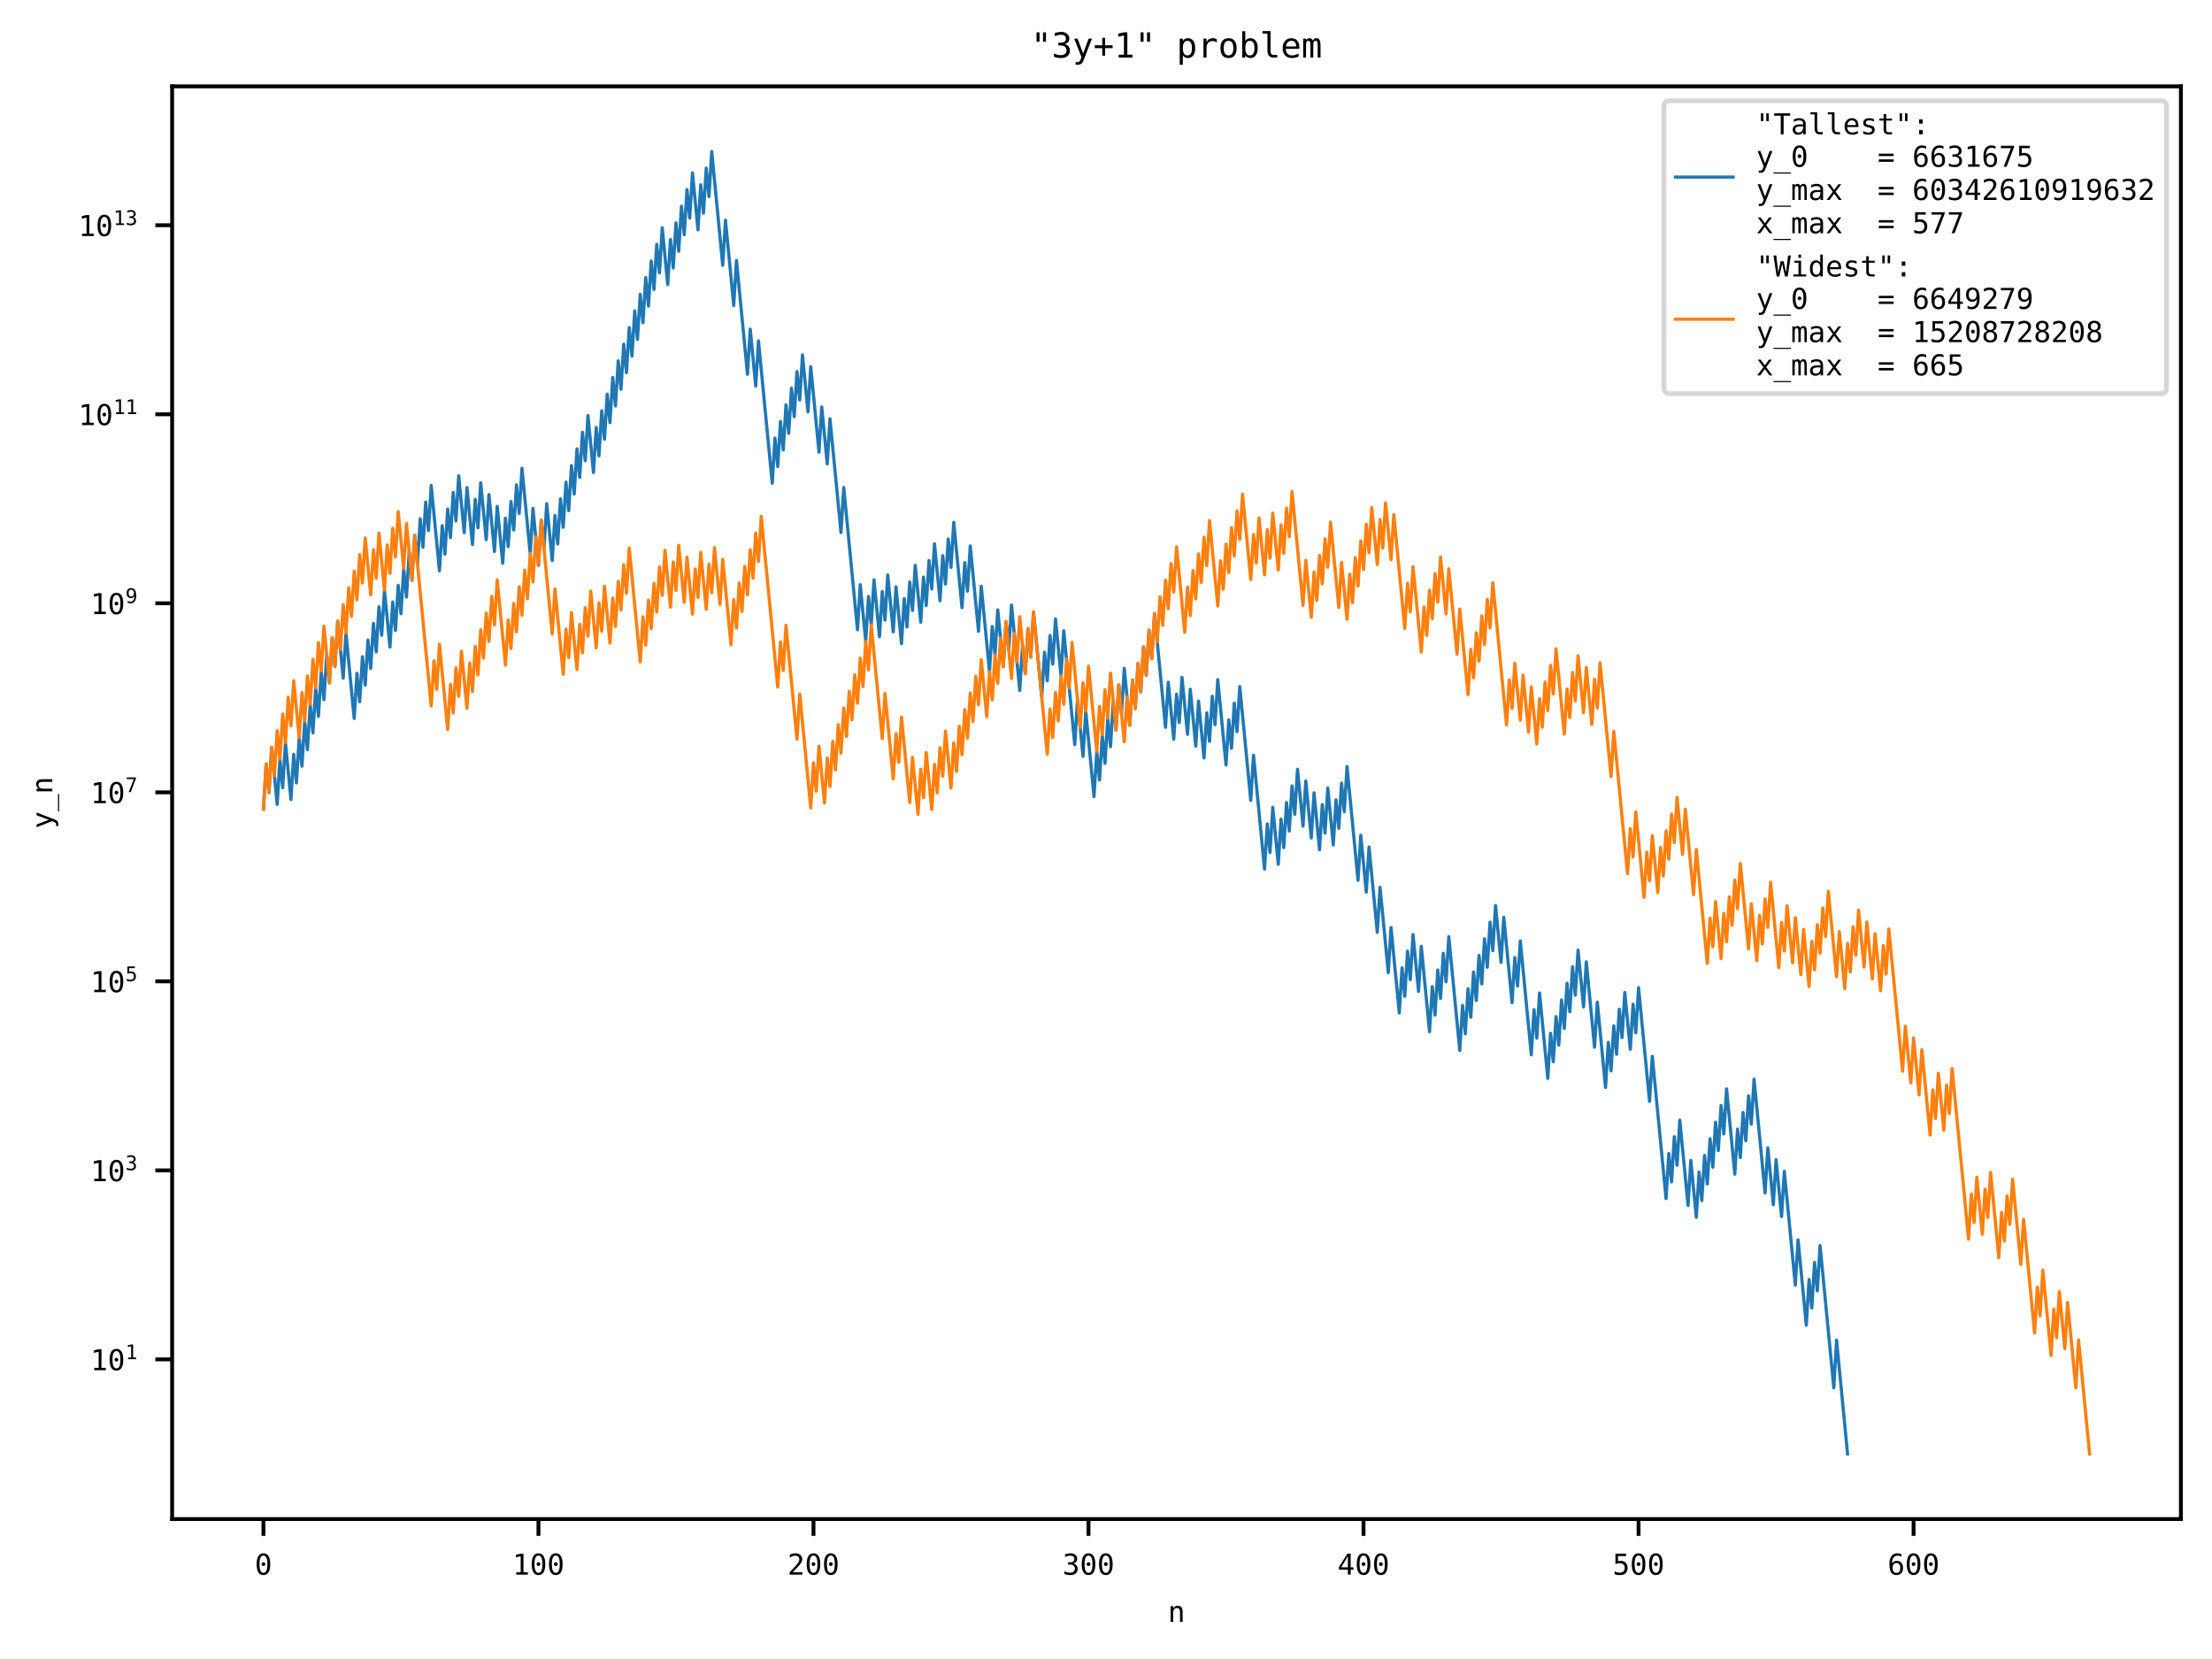 <?xml version="1.0" encoding="utf-8" standalone="no"?>
<!DOCTYPE svg PUBLIC "-//W3C//DTD SVG 1.1//EN"
  "http://www.w3.org/Graphics/SVG/1.1/DTD/svg11.dtd">
<!-- Created with matplotlib (https://matplotlib.org/) -->
<svg height="345.6pt" version="1.1" viewBox="0 0 460.8 345.6" width="460.8pt" xmlns="http://www.w3.org/2000/svg" xmlns:xlink="http://www.w3.org/1999/xlink">
 <defs>
  <style type="text/css">*{stroke-linecap:butt;stroke-linejoin:round;}</style>
 </defs>
 <g id="figure_1">
  <g id="patch_1">
   <path d="M 0 345.6 
L 460.8 345.6 
L 460.8 0 
L 0 0 
z
" style="fill:#ffffff;"/>
  </g>
  <g id="axes_1">
   <g id="patch_2">
    <path d="M 35.859 316.442 
L 454.32 316.442 
L 454.32 17.989 
L 35.859 17.989 
z
" style="fill:#ffffff;"/>
   </g>
   <g id="matplotlib.axis_1">
    <g id="xtick_1">
     <g id="line2d_1">
      <defs>
       <path d="M 0 0 
L 0 3.5 
" id="m1d42f8a00b" style="stroke:#000000;stroke-width:0.8;"/>
      </defs>
      <g>
       <use style="stroke:#000000;stroke-width:0.8;" x="54.88" xlink:href="#m1d42f8a00b" y="316.442"/>
      </g>
     </g>
     <g id="text_1">
      <!-- 0 -->
      <g transform="translate(53.074 328.033)scale(0.06 -0.06)">
       <defs>
        <path d="M 23.578 36.625 
Q 23.578 39.312 25.453 41.266 
Q 27.344 43.219 29.984 43.219 
Q 32.719 43.219 34.672 41.266 
Q 36.625 39.312 36.625 36.625 
Q 36.625 33.891 34.688 31.984 
Q 32.766 30.078 29.984 30.078 
Q 27.25 30.078 25.406 31.938 
Q 23.578 33.797 23.578 36.625 
z
M 30.078 66.406 
Q 23.188 66.406 19.797 58.984 
Q 16.406 51.562 16.406 36.375 
Q 16.406 21.234 19.797 13.812 
Q 23.188 6.391 30.078 6.391 
Q 37.016 6.391 40.406 13.812 
Q 43.797 21.234 43.797 36.375 
Q 43.797 51.562 40.406 58.984 
Q 37.016 66.406 30.078 66.406 
z
M 30.078 74.219 
Q 41.75 74.219 47.734 64.641 
Q 53.719 55.078 53.719 36.375 
Q 53.719 17.719 47.734 8.141 
Q 41.75 -1.422 30.078 -1.422 
Q 18.406 -1.422 12.453 8.141 
Q 6.5 17.719 6.5 36.375 
Q 6.5 55.078 12.453 64.641 
Q 18.406 74.219 30.078 74.219 
z
" id="DejaVuSansMono-48"/>
       </defs>
       <use xlink:href="#DejaVuSansMono-48"/>
      </g>
     </g>
    </g>
    <g id="xtick_2">
     <g id="line2d_2">
      <g>
       <use style="stroke:#000000;stroke-width:0.8;" x="112.172" xlink:href="#m1d42f8a00b" y="316.442"/>
      </g>
     </g>
     <g id="text_2">
      <!-- 100 -->
      <g transform="translate(106.754 328.033)scale(0.06 -0.06)">
       <defs>
        <path d="M 13.188 8.297 
L 28.516 8.297 
L 28.516 64.016 
L 12.016 60.297 
L 12.016 69.281 
L 28.422 72.906 
L 38.281 72.906 
L 38.281 8.297 
L 53.422 8.297 
L 53.422 0 
L 13.188 0 
z
" id="DejaVuSansMono-49"/>
       </defs>
       <use xlink:href="#DejaVuSansMono-49"/>
       <use x="60.205" xlink:href="#DejaVuSansMono-48"/>
       <use x="120.41" xlink:href="#DejaVuSansMono-48"/>
      </g>
     </g>
    </g>
    <g id="xtick_3">
     <g id="line2d_3">
      <g>
       <use style="stroke:#000000;stroke-width:0.8;" x="169.464" xlink:href="#m1d42f8a00b" y="316.442"/>
      </g>
     </g>
     <g id="text_3">
      <!-- 200 -->
      <g transform="translate(164.046 328.033)scale(0.06 -0.06)">
       <defs>
        <path d="M 18.219 8.297 
L 51.703 8.297 
L 51.703 0 
L 7.422 0 
L 7.422 8.297 
Q 16.547 17.922 23.375 25.297 
Q 30.219 32.672 32.812 35.688 
Q 37.703 41.656 39.406 45.344 
Q 41.109 49.031 41.109 52.875 
Q 41.109 58.984 37.516 62.453 
Q 33.938 65.922 27.688 65.922 
Q 23.25 65.922 18.359 64.312 
Q 13.484 62.703 8.016 59.422 
L 8.016 69.391 
Q 13.031 71.781 17.891 73 
Q 22.75 74.219 27.484 74.219 
Q 38.188 74.219 44.703 68.531 
Q 51.219 62.844 51.219 53.609 
Q 51.219 48.922 49.047 44.234 
Q 46.875 39.547 42 33.891 
Q 39.266 30.719 34.062 25.094 
Q 28.859 19.484 18.219 8.297 
z
" id="DejaVuSansMono-50"/>
       </defs>
       <use xlink:href="#DejaVuSansMono-50"/>
       <use x="60.205" xlink:href="#DejaVuSansMono-48"/>
       <use x="120.41" xlink:href="#DejaVuSansMono-48"/>
      </g>
     </g>
    </g>
    <g id="xtick_4">
     <g id="line2d_4">
      <g>
       <use style="stroke:#000000;stroke-width:0.8;" x="226.756" xlink:href="#m1d42f8a00b" y="316.442"/>
      </g>
     </g>
     <g id="text_4">
      <!-- 300 -->
      <g transform="translate(221.338 328.033)scale(0.06 -0.06)">
       <defs>
        <path d="M 37.891 39.016 
Q 45.062 37.109 48.875 32.25 
Q 52.688 27.391 52.688 20.125 
Q 52.688 10.062 45.922 4.312 
Q 39.156 -1.422 27.203 -1.422 
Q 22.172 -1.422 16.938 -0.484 
Q 11.719 0.438 6.688 2.203 
L 6.688 12.016 
Q 11.672 9.422 16.5 8.156 
Q 21.344 6.891 26.125 6.891 
Q 34.234 6.891 38.578 10.547 
Q 42.922 14.203 42.922 21.094 
Q 42.922 27.438 38.578 31.172 
Q 34.234 34.906 26.812 34.906 
L 19.281 34.906 
L 19.281 43.016 
L 26.812 43.016 
Q 33.594 43.016 37.406 45.984 
Q 41.219 48.969 41.219 54.297 
Q 41.219 59.906 37.672 62.906 
Q 34.125 65.922 27.594 65.922 
Q 23.25 65.922 18.609 64.938 
Q 13.969 63.969 8.891 62.016 
L 8.891 71.094 
Q 14.797 72.656 19.406 73.438 
Q 24.031 74.219 27.594 74.219 
Q 38.234 74.219 44.609 68.875 
Q 50.984 63.531 50.984 54.688 
Q 50.984 48.688 47.625 44.672 
Q 44.281 40.672 37.891 39.016 
z
" id="DejaVuSansMono-51"/>
       </defs>
       <use xlink:href="#DejaVuSansMono-51"/>
       <use x="60.205" xlink:href="#DejaVuSansMono-48"/>
       <use x="120.41" xlink:href="#DejaVuSansMono-48"/>
      </g>
     </g>
    </g>
    <g id="xtick_5">
     <g id="line2d_5">
      <g>
       <use style="stroke:#000000;stroke-width:0.8;" x="284.048" xlink:href="#m1d42f8a00b" y="316.442"/>
      </g>
     </g>
     <g id="text_5">
      <!-- 400 -->
      <g transform="translate(278.63 328.033)scale(0.06 -0.06)">
       <defs>
        <path d="M 35.891 63.922 
L 12.891 25.391 
L 35.891 25.391 
z
M 34.281 72.906 
L 45.703 72.906 
L 45.703 25.391 
L 55.422 25.391 
L 55.422 17.391 
L 45.703 17.391 
L 45.703 0 
L 35.891 0 
L 35.891 17.391 
L 4.984 17.391 
L 4.984 26.703 
z
" id="DejaVuSansMono-52"/>
       </defs>
       <use xlink:href="#DejaVuSansMono-52"/>
       <use x="60.205" xlink:href="#DejaVuSansMono-48"/>
       <use x="120.41" xlink:href="#DejaVuSansMono-48"/>
      </g>
     </g>
    </g>
    <g id="xtick_6">
     <g id="line2d_6">
      <g>
       <use style="stroke:#000000;stroke-width:0.8;" x="341.34" xlink:href="#m1d42f8a00b" y="316.442"/>
      </g>
     </g>
     <g id="text_6">
      <!-- 500 -->
      <g transform="translate(335.922 328.033)scale(0.06 -0.06)">
       <defs>
        <path d="M 10.109 72.906 
L 47.016 72.906 
L 47.016 64.594 
L 19.094 64.594 
L 19.094 46.688 
Q 21.188 47.469 23.312 47.828 
Q 25.438 48.188 27.594 48.188 
Q 38.922 48.188 45.562 41.5 
Q 52.203 34.812 52.203 23.391 
Q 52.203 11.859 45.234 5.219 
Q 38.281 -1.422 26.219 -1.422 
Q 20.406 -1.422 15.594 -0.641 
Q 10.797 0.141 6.984 1.703 
L 6.984 11.719 
Q 11.469 9.281 16.016 8.078 
Q 20.562 6.891 25.297 6.891 
Q 33.453 6.891 37.859 11.188 
Q 42.281 15.484 42.281 23.391 
Q 42.281 31.203 37.719 35.547 
Q 33.156 39.891 25 39.891 
Q 21.047 39.891 17.281 38.984 
Q 13.531 38.094 10.109 36.281 
z
" id="DejaVuSansMono-53"/>
       </defs>
       <use xlink:href="#DejaVuSansMono-53"/>
       <use x="60.205" xlink:href="#DejaVuSansMono-48"/>
       <use x="120.41" xlink:href="#DejaVuSansMono-48"/>
      </g>
     </g>
    </g>
    <g id="xtick_7">
     <g id="line2d_7">
      <g>
       <use style="stroke:#000000;stroke-width:0.8;" x="398.632" xlink:href="#m1d42f8a00b" y="316.442"/>
      </g>
     </g>
     <g id="text_7">
      <!-- 600 -->
      <g transform="translate(393.214 328.033)scale(0.06 -0.06)">
       <defs>
        <path d="M 48.391 71.297 
L 48.391 62.203 
Q 45.312 64.016 41.844 64.969 
Q 38.375 65.922 34.625 65.922 
Q 25.25 65.922 20.406 58.859 
Q 15.578 51.812 15.578 38.094 
Q 17.922 42.969 22.062 45.578 
Q 26.219 48.188 31.594 48.188 
Q 42.141 48.188 47.922 41.719 
Q 53.719 35.25 53.719 23.391 
Q 53.719 11.578 47.75 5.078 
Q 41.797 -1.422 31 -1.422 
Q 18.312 -1.422 12.406 7.688 
Q 6.5 16.797 6.5 36.375 
Q 6.5 54.828 13.594 64.516 
Q 20.703 74.219 34.188 74.219 
Q 37.797 74.219 41.406 73.453 
Q 45.016 72.703 48.391 71.297 
z
M 30.812 40.484 
Q 24.516 40.484 20.891 35.938 
Q 17.281 31.391 17.281 23.391 
Q 17.281 15.375 20.891 10.828 
Q 24.516 6.297 30.812 6.297 
Q 37.359 6.297 40.672 10.609 
Q 44 14.938 44 23.391 
Q 44 31.891 40.672 36.188 
Q 37.359 40.484 30.812 40.484 
z
" id="DejaVuSansMono-54"/>
       </defs>
       <use xlink:href="#DejaVuSansMono-54"/>
       <use x="60.205" xlink:href="#DejaVuSansMono-48"/>
       <use x="120.41" xlink:href="#DejaVuSansMono-48"/>
      </g>
     </g>
    </g>
    <g id="text_8">
     <!-- n -->
     <g transform="translate(243.283 337.872)scale(0.06 -0.06)">
      <defs>
       <path d="M 51.312 33.891 
L 51.312 0 
L 42.281 0 
L 42.281 33.891 
Q 42.281 41.266 39.688 44.719 
Q 37.109 48.188 31.594 48.188 
Q 25.297 48.188 21.891 43.719 
Q 18.5 39.266 18.5 30.906 
L 18.5 0 
L 9.516 0 
L 9.516 54.688 
L 18.5 54.688 
L 18.5 46.484 
Q 20.906 51.172 25 53.578 
Q 29.109 56 34.719 56 
Q 43.062 56 47.188 50.5 
Q 51.312 45.016 51.312 33.891 
z
" id="DejaVuSansMono-110"/>
      </defs>
      <use xlink:href="#DejaVuSansMono-110"/>
     </g>
    </g>
   </g>
   <g id="matplotlib.axis_2">
    <g id="ytick_1">
     <g id="line2d_8">
      <defs>
       <path d="M 0 0 
L -3.5 0 
" id="m407e1aea42" style="stroke:#000000;stroke-width:0.8;"/>
      </defs>
      <g>
       <use style="stroke:#000000;stroke-width:0.8;" x="35.859" xlink:href="#m407e1aea42" y="283.188"/>
      </g>
     </g>
     <g id="text_9">
      <!-- $\mathdefault{10^{1}}$ -->
      <g transform="translate(18.839 285.483)scale(0.06 -0.06)">
       <use transform="translate(0 0.684)" xlink:href="#DejaVuSansMono-49"/>
       <use transform="translate(60.205 0.684)" xlink:href="#DejaVuSansMono-48"/>
       <use transform="translate(121.367 38.966)scale(0.7)" xlink:href="#DejaVuSansMono-49"/>
      </g>
     </g>
    </g>
    <g id="ytick_2">
     <g id="line2d_9">
      <g>
       <use style="stroke:#000000;stroke-width:0.8;" x="35.859" xlink:href="#m407e1aea42" y="243.811"/>
      </g>
     </g>
     <g id="text_10">
      <!-- $\mathdefault{10^{3}}$ -->
      <g transform="translate(18.839 246.106)scale(0.06 -0.06)">
       <use transform="translate(0 0.766)" xlink:href="#DejaVuSansMono-49"/>
       <use transform="translate(60.205 0.766)" xlink:href="#DejaVuSansMono-48"/>
       <use transform="translate(121.367 39.047)scale(0.7)" xlink:href="#DejaVuSansMono-51"/>
      </g>
     </g>
    </g>
    <g id="ytick_3">
     <g id="line2d_10">
      <g>
       <use style="stroke:#000000;stroke-width:0.8;" x="35.859" xlink:href="#m407e1aea42" y="204.433"/>
      </g>
     </g>
     <g id="text_11">
      <!-- $\mathdefault{10^{5}}$ -->
      <g transform="translate(18.839 206.729)scale(0.06 -0.06)">
       <use transform="translate(0 0.684)" xlink:href="#DejaVuSansMono-49"/>
       <use transform="translate(60.205 0.684)" xlink:href="#DejaVuSansMono-48"/>
       <use transform="translate(121.367 38.966)scale(0.7)" xlink:href="#DejaVuSansMono-53"/>
      </g>
     </g>
    </g>
    <g id="ytick_4">
     <g id="line2d_11">
      <g>
       <use style="stroke:#000000;stroke-width:0.8;" x="35.859" xlink:href="#m407e1aea42" y="165.056"/>
      </g>
     </g>
     <g id="text_12">
      <!-- $\mathdefault{10^{7}}$ -->
      <g transform="translate(18.839 167.352)scale(0.06 -0.06)">
       <defs>
        <path d="M 6.781 72.906 
L 52.688 72.906 
L 52.688 68.703 
L 26.609 0 
L 16.312 0 
L 41.703 64.594 
L 6.781 64.594 
z
" id="DejaVuSansMono-55"/>
       </defs>
       <use transform="translate(0 0.684)" xlink:href="#DejaVuSansMono-49"/>
       <use transform="translate(60.205 0.684)" xlink:href="#DejaVuSansMono-48"/>
       <use transform="translate(121.367 38.966)scale(0.7)" xlink:href="#DejaVuSansMono-55"/>
      </g>
     </g>
    </g>
    <g id="ytick_5">
     <g id="line2d_12">
      <g>
       <use style="stroke:#000000;stroke-width:0.8;" x="35.859" xlink:href="#m407e1aea42" y="125.679"/>
      </g>
     </g>
     <g id="text_13">
      <!-- $\mathdefault{10^{9}}$ -->
      <g transform="translate(18.839 127.974)scale(0.06 -0.06)">
       <defs>
        <path d="M 29.109 32.328 
Q 35.406 32.328 38.984 36.859 
Q 42.578 41.406 42.578 49.422 
Q 42.578 57.422 38.984 61.953 
Q 35.406 66.5 29.109 66.5 
Q 22.562 66.5 19.234 62.172 
Q 15.922 57.859 15.922 49.422 
Q 15.922 40.922 19.219 36.625 
Q 22.516 32.328 29.109 32.328 
z
M 11.531 1.516 
L 11.531 10.594 
Q 14.594 8.797 18.062 7.844 
Q 21.531 6.891 25.297 6.891 
Q 34.672 6.891 39.469 13.938 
Q 44.281 21 44.281 34.719 
Q 42 29.828 37.844 27.219 
Q 33.688 24.609 28.328 24.609 
Q 17.781 24.609 11.984 31.094 
Q 6.203 37.594 6.203 49.516 
Q 6.203 61.281 12.125 67.75 
Q 18.062 74.219 28.906 74.219 
Q 41.609 74.219 47.516 65.078 
Q 53.422 55.953 53.422 36.375 
Q 53.422 17.969 46.312 8.266 
Q 39.203 -1.422 25.688 -1.422 
Q 22.125 -1.422 18.5 -0.656 
Q 14.891 0.094 11.531 1.516 
z
" id="DejaVuSansMono-57"/>
       </defs>
       <use transform="translate(0 0.766)" xlink:href="#DejaVuSansMono-49"/>
       <use transform="translate(60.205 0.766)" xlink:href="#DejaVuSansMono-48"/>
       <use transform="translate(121.367 39.047)scale(0.7)" xlink:href="#DejaVuSansMono-57"/>
      </g>
     </g>
    </g>
    <g id="ytick_6">
     <g id="line2d_13">
      <g>
       <use style="stroke:#000000;stroke-width:0.8;" x="35.859" xlink:href="#m407e1aea42" y="86.302"/>
      </g>
     </g>
     <g id="text_14">
      <!-- $\mathdefault{10^{11}}$ -->
      <g transform="translate(16.319 88.597)scale(0.06 -0.06)">
       <use transform="translate(0 0.684)" xlink:href="#DejaVuSansMono-49"/>
       <use transform="translate(60.205 0.684)" xlink:href="#DejaVuSansMono-48"/>
       <use transform="translate(121.367 38.966)scale(0.7)" xlink:href="#DejaVuSansMono-49"/>
       <use transform="translate(163.511 38.966)scale(0.7)" xlink:href="#DejaVuSansMono-49"/>
      </g>
     </g>
    </g>
    <g id="ytick_7">
     <g id="line2d_14">
      <g>
       <use style="stroke:#000000;stroke-width:0.8;" x="35.859" xlink:href="#m407e1aea42" y="46.925"/>
      </g>
     </g>
     <g id="text_15">
      <!-- $\mathdefault{10^{13}}$ -->
      <g transform="translate(16.319 49.22)scale(0.06 -0.06)">
       <use transform="translate(0 0.766)" xlink:href="#DejaVuSansMono-49"/>
       <use transform="translate(60.205 0.766)" xlink:href="#DejaVuSansMono-48"/>
       <use transform="translate(121.367 39.047)scale(0.7)" xlink:href="#DejaVuSansMono-49"/>
       <use transform="translate(163.511 39.047)scale(0.7)" xlink:href="#DejaVuSansMono-51"/>
      </g>
     </g>
    </g>
    <g id="text_16">
     <!-- y_n -->
     <g transform="translate(10.904 172.634)rotate(-90)scale(0.06 -0.06)">
      <defs>
       <path d="M 41.891 17.578 
Q 39.656 11.859 36.188 2.547 
Q 31.344 -10.359 29.688 -13.188 
Q 27.438 -17 24.062 -18.891 
Q 20.703 -20.797 16.219 -20.797 
L 8.984 -20.797 
L 8.984 -13.281 
L 14.312 -13.281 
Q 18.266 -13.281 20.5 -10.984 
Q 22.75 -8.688 26.219 0.875 
L 5.078 54.688 
L 14.594 54.688 
L 30.812 11.922 
L 46.781 54.688 
L 56.297 54.688 
z
" id="DejaVuSansMono-121"/>
       <path d="M 60.203 -19.672 
L 60.203 -23.578 
L 0 -23.578 
L 0 -19.672 
z
" id="DejaVuSansMono-95"/>
      </defs>
      <use xlink:href="#DejaVuSansMono-121"/>
      <use x="60.205" xlink:href="#DejaVuSansMono-95"/>
      <use x="120.41" xlink:href="#DejaVuSansMono-110"/>
     </g>
    </g>
   </g>
   <g id="line2d_15">
    <path clip-path="url(#p69eb884767)" d="M 54.88 168.568 
L 55.453 159.174 
L 56.026 165.101 
L 56.598 155.707 
L 57.744 167.561 
L 58.317 158.167 
L 58.89 164.094 
L 59.463 154.7 
L 60.609 166.554 
L 61.182 157.16 
L 61.755 163.087 
L 62.328 153.693 
L 62.901 159.62 
L 63.474 150.226 
L 64.046 156.153 
L 64.619 146.759 
L 65.192 152.686 
L 65.765 143.292 
L 66.338 149.219 
L 66.911 139.825 
L 67.484 145.752 
L 68.057 136.358 
L 68.63 142.285 
L 69.203 132.891 
L 69.776 138.818 
L 70.349 129.424 
L 71.494 141.278 
L 72.067 131.884 
L 73.786 149.665 
L 74.359 140.271 
L 74.932 146.198 
L 75.505 136.804 
L 76.078 142.731 
L 76.651 133.337 
L 77.224 139.264 
L 77.797 129.87 
L 78.369 135.797 
L 78.942 126.403 
L 79.515 132.33 
L 80.088 122.936 
L 81.234 134.79 
L 81.807 125.396 
L 82.38 131.323 
L 82.953 121.929 
L 83.526 127.856 
L 84.099 118.462 
L 84.672 124.389 
L 85.245 114.995 
L 85.817 120.922 
L 86.39 111.528 
L 86.963 117.455 
L 87.536 108.061 
L 88.109 113.988 
L 88.682 104.594 
L 89.255 110.521 
L 89.828 101.127 
L 91.547 118.907 
L 92.12 109.513 
L 92.692 115.44 
L 93.265 106.046 
L 93.838 111.973 
L 94.411 102.579 
L 94.984 108.506 
L 95.557 99.113 
L 96.703 110.966 
L 97.276 101.572 
L 98.422 113.426 
L 98.995 104.032 
L 99.568 109.959 
L 100.14 100.565 
L 101.286 112.419 
L 101.859 103.025 
L 103.005 114.879 
L 103.578 105.485 
L 104.724 117.339 
L 105.297 107.945 
L 105.87 113.872 
L 106.443 104.478 
L 107.015 110.405 
L 107.588 101.011 
L 108.161 106.938 
L 108.734 97.544 
L 110.453 115.324 
L 111.026 105.931 
L 112.172 117.784 
L 112.745 108.39 
L 113.318 114.317 
L 113.891 104.923 
L 115.036 116.777 
L 115.609 107.383 
L 116.182 113.31 
L 116.755 103.916 
L 117.328 109.843 
L 117.901 100.449 
L 118.474 106.376 
L 119.047 96.982 
L 119.62 102.909 
L 120.193 93.515 
L 120.766 99.442 
L 121.339 90.048 
L 121.911 95.975 
L 122.484 86.581 
L 123.63 98.435 
L 124.203 89.041 
L 124.776 94.968 
L 125.349 85.574 
L 125.922 91.501 
L 126.495 82.107 
L 127.068 88.034 
L 127.641 78.64 
L 128.214 84.567 
L 128.786 75.173 
L 129.359 81.1 
L 129.932 71.706 
L 130.505 77.633 
L 131.078 68.239 
L 131.651 74.166 
L 132.224 64.772 
L 132.797 70.699 
L 133.37 61.305 
L 133.943 67.232 
L 134.516 57.838 
L 135.089 63.765 
L 135.662 54.371 
L 136.234 60.298 
L 136.807 50.904 
L 137.38 56.831 
L 137.953 47.437 
L 139.099 59.291 
L 139.672 49.897 
L 140.245 55.824 
L 140.818 46.43 
L 141.391 52.357 
L 141.964 42.963 
L 142.537 48.89 
L 143.109 39.496 
L 143.682 45.423 
L 144.255 36.029 
L 145.401 47.883 
L 145.974 38.489 
L 146.547 44.416 
L 147.12 35.022 
L 147.693 40.949 
L 148.266 31.555 
L 150.557 55.263 
L 151.13 45.869 
L 152.849 63.649 
L 153.422 54.256 
L 155.714 77.963 
L 156.287 68.569 
L 157.433 80.423 
L 158.005 71.029 
L 160.87 100.663 
L 161.443 91.269 
L 162.016 97.196 
L 162.589 87.802 
L 163.162 93.729 
L 163.735 84.335 
L 164.308 90.262 
L 164.88 80.868 
L 165.453 86.795 
L 166.026 77.401 
L 166.599 83.328 
L 167.172 73.934 
L 168.318 85.788 
L 168.891 76.394 
L 170.61 94.175 
L 171.183 84.781 
L 172.328 96.635 
L 172.901 87.241 
L 175.193 110.948 
L 175.766 101.555 
L 178.631 131.189 
L 179.203 121.795 
L 180.349 133.649 
L 180.922 124.255 
L 181.495 130.182 
L 182.068 120.788 
L 183.214 132.642 
L 183.787 123.248 
L 184.36 129.175 
L 184.933 119.781 
L 186.079 131.634 
L 186.651 122.241 
L 187.797 134.094 
L 188.37 124.7 
L 188.943 130.627 
L 189.516 121.233 
L 190.089 127.16 
L 190.662 117.766 
L 191.808 129.62 
L 192.381 120.226 
L 192.954 126.153 
L 193.527 116.759 
L 194.099 122.686 
L 194.672 113.292 
L 195.818 125.146 
L 196.391 115.752 
L 196.964 121.679 
L 197.537 112.285 
L 198.11 118.212 
L 198.683 108.818 
L 200.402 126.599 
L 200.974 117.205 
L 201.547 123.132 
L 202.12 113.738 
L 203.839 131.519 
L 204.412 122.125 
L 206.131 139.905 
L 206.704 130.511 
L 207.277 136.438 
L 207.85 127.044 
L 208.995 138.898 
L 209.568 129.504 
L 210.141 135.431 
L 210.714 126.037 
L 212.433 143.818 
L 213.006 134.424 
L 213.579 140.351 
L 214.152 130.957 
L 214.725 136.884 
L 215.298 127.49 
L 217.016 145.271 
L 217.589 135.877 
L 218.162 141.804 
L 218.735 132.41 
L 219.308 138.337 
L 219.881 128.943 
L 221.027 140.797 
L 221.6 131.403 
L 223.891 155.11 
L 224.464 145.716 
L 225.61 157.57 
L 226.183 148.176 
L 227.902 165.957 
L 228.475 156.563 
L 229.048 162.49 
L 229.621 153.096 
L 230.193 159.023 
L 230.766 149.629 
L 231.339 155.556 
L 231.912 146.162 
L 232.485 152.089 
L 233.058 142.695 
L 233.631 148.622 
L 234.204 139.228 
L 235.35 151.082 
L 235.923 141.688 
L 236.496 147.615 
L 237.068 138.221 
L 237.641 144.148 
L 238.214 134.754 
L 238.787 140.681 
L 239.36 131.287 
L 239.933 137.214 
L 240.506 127.82 
L 242.798 151.527 
L 243.371 142.133 
L 244.516 153.987 
L 245.089 144.593 
L 245.662 150.52 
L 246.235 141.126 
L 247.381 152.98 
L 247.954 143.586 
L 249.1 155.44 
L 249.673 146.046 
L 250.819 157.9 
L 251.392 148.506 
L 251.964 154.433 
L 252.537 145.039 
L 253.11 150.966 
L 253.683 141.572 
L 255.402 159.353 
L 255.975 149.959 
L 256.548 155.886 
L 257.121 146.492 
L 257.694 152.419 
L 258.267 143.025 
L 260.558 166.732 
L 261.131 157.338 
L 263.423 181.046 
L 263.996 171.652 
L 264.569 177.579 
L 265.142 168.185 
L 266.287 180.039 
L 266.86 170.645 
L 267.433 176.572 
L 268.006 167.178 
L 268.579 173.105 
L 269.152 163.711 
L 269.725 169.638 
L 270.298 160.244 
L 271.444 172.097 
L 272.017 162.704 
L 273.162 174.557 
L 273.735 165.163 
L 274.881 177.017 
L 275.454 167.623 
L 276.027 173.55 
L 276.6 164.156 
L 277.746 176.01 
L 278.319 166.616 
L 278.892 172.543 
L 279.465 163.149 
L 280.038 169.076 
L 280.61 159.682 
L 282.902 183.39 
L 283.475 173.996 
L 284.621 185.85 
L 285.194 176.456 
L 286.913 194.236 
L 287.486 184.842 
L 289.204 202.623 
L 289.777 193.229 
L 291.496 211.01 
L 292.069 201.616 
L 292.642 207.543 
L 293.215 198.149 
L 293.788 204.076 
L 294.361 194.682 
L 295.506 206.535 
L 296.079 197.142 
L 297.798 214.922 
L 298.371 205.528 
L 298.944 211.455 
L 299.517 202.061 
L 300.09 207.988 
L 300.663 198.594 
L 301.236 204.521 
L 301.809 195.127 
L 304.1 218.835 
L 304.673 209.441 
L 305.246 215.367 
L 305.819 205.973 
L 306.392 211.9 
L 306.965 202.506 
L 307.538 208.433 
L 308.111 199.039 
L 308.684 204.966 
L 309.256 195.572 
L 309.829 201.499 
L 310.402 192.105 
L 310.975 198.032 
L 311.548 188.638 
L 312.694 200.492 
L 313.267 191.098 
L 314.986 208.879 
L 315.559 199.485 
L 316.132 205.412 
L 316.704 196.018 
L 318.996 219.725 
L 319.569 210.331 
L 320.142 216.258 
L 320.715 206.864 
L 322.434 224.645 
L 323.007 215.251 
L 323.58 221.177 
L 324.152 211.783 
L 324.725 217.71 
L 325.298 208.316 
L 325.871 214.243 
L 326.444 204.849 
L 327.017 210.776 
L 327.59 201.382 
L 328.163 207.309 
L 328.736 197.915 
L 329.882 209.769 
L 330.455 200.375 
L 332.173 218.155 
L 332.746 208.762 
L 334.465 226.542 
L 335.038 217.148 
L 335.611 223.075 
L 336.184 213.681 
L 336.757 219.607 
L 337.33 210.213 
L 337.903 216.14 
L 338.475 206.746 
L 339.621 218.6 
L 340.194 209.206 
L 340.767 215.133 
L 341.34 205.739 
L 343.632 229.446 
L 344.205 220.052 
L 347.069 249.686 
L 347.642 240.287 
L 348.215 246.214 
L 348.788 236.816 
L 349.361 242.743 
L 349.934 233.347 
L 351.653 251.127 
L 352.226 241.727 
L 353.371 253.58 
L 353.944 244.178 
L 354.517 250.104 
L 355.09 240.705 
L 355.663 246.631 
L 356.236 237.234 
L 356.809 243.16 
L 357.382 233.764 
L 357.955 239.691 
L 358.528 230.295 
L 359.101 236.222 
L 359.674 226.827 
L 361.392 244.608 
L 361.965 235.211 
L 362.538 241.138 
L 363.111 231.742 
L 363.684 237.668 
L 364.257 228.273 
L 364.83 234.2 
L 365.403 224.805 
L 367.694 248.513 
L 368.267 239.114 
L 369.413 250.968 
L 369.986 241.567 
L 371.132 253.421 
L 371.705 244.018 
L 373.997 267.726 
L 374.569 258.285 
L 376.288 276.066 
L 376.861 266.549 
L 377.434 272.476 
L 378.007 263.001 
L 378.58 268.928 
L 379.153 259.48 
L 382.017 289.115 
L 382.59 279.169 
L 384.882 302.876 
L 384.882 302.876 
" style="fill:none;stroke:#1f77b4;stroke-linecap:square;stroke-width:0.667;"/>
   </g>
   <g id="line2d_16">
    <path clip-path="url(#p69eb884767)" d="M 54.88 168.546 
L 55.453 159.152 
L 56.026 165.079 
L 56.598 155.685 
L 57.171 161.612 
L 57.744 152.218 
L 58.317 158.145 
L 58.89 148.751 
L 59.463 154.678 
L 60.036 145.284 
L 60.609 151.211 
L 61.182 141.817 
L 62.328 153.67 
L 62.901 144.277 
L 63.474 150.203 
L 64.046 140.81 
L 64.619 146.736 
L 65.192 137.343 
L 65.765 143.269 
L 66.338 133.876 
L 66.911 139.802 
L 67.484 130.409 
L 68.63 142.262 
L 69.203 132.868 
L 69.776 138.795 
L 70.349 129.402 
L 70.921 135.328 
L 71.494 125.935 
L 72.067 131.861 
L 72.64 122.468 
L 73.213 128.394 
L 73.786 119.001 
L 74.359 124.927 
L 74.932 115.534 
L 75.505 121.46 
L 76.078 112.067 
L 77.224 123.92 
L 77.797 114.526 
L 78.369 120.453 
L 78.942 111.059 
L 80.088 122.913 
L 80.661 113.519 
L 81.234 119.446 
L 81.807 110.052 
L 82.38 115.979 
L 82.953 106.585 
L 84.099 118.439 
L 84.672 109.045 
L 85.817 120.899 
L 86.39 111.505 
L 89.828 147.066 
L 90.401 137.672 
L 90.974 143.599 
L 91.547 134.205 
L 93.265 151.986 
L 93.838 142.592 
L 94.411 148.519 
L 94.984 139.125 
L 95.557 145.052 
L 96.13 135.658 
L 97.276 147.512 
L 97.849 138.118 
L 98.422 144.045 
L 98.995 134.651 
L 99.568 140.578 
L 100.14 131.184 
L 100.713 137.111 
L 101.286 127.717 
L 101.859 133.644 
L 102.432 124.25 
L 103.005 130.177 
L 103.578 120.783 
L 105.297 138.564 
L 105.87 129.17 
L 106.443 135.097 
L 107.015 125.703 
L 107.588 131.63 
L 108.161 122.236 
L 108.734 128.163 
L 109.307 118.769 
L 109.88 124.696 
L 110.453 115.302 
L 111.026 121.229 
L 111.599 111.835 
L 112.172 117.762 
L 112.745 108.368 
L 115.036 132.075 
L 115.609 122.681 
L 117.328 140.462 
L 117.901 131.068 
L 118.474 136.995 
L 119.047 127.601 
L 120.193 139.455 
L 120.766 130.061 
L 121.339 135.988 
L 121.911 126.594 
L 122.484 132.521 
L 123.057 123.127 
L 124.203 134.981 
L 124.776 125.587 
L 125.349 131.514 
L 125.922 122.12 
L 127.068 133.974 
L 127.641 124.58 
L 128.214 130.507 
L 128.786 121.113 
L 129.359 127.04 
L 129.932 117.646 
L 130.505 123.573 
L 131.078 114.179 
L 133.37 137.886 
L 133.943 128.492 
L 134.516 134.419 
L 135.089 125.025 
L 135.662 130.952 
L 136.234 121.558 
L 136.807 127.485 
L 137.38 118.091 
L 137.953 124.018 
L 138.526 114.624 
L 139.672 126.478 
L 140.245 117.084 
L 140.818 123.011 
L 141.391 113.617 
L 142.537 125.471 
L 143.109 116.077 
L 144.255 127.931 
L 144.828 118.537 
L 145.401 124.464 
L 145.974 115.07 
L 147.12 126.924 
L 147.693 117.53 
L 148.266 123.457 
L 148.839 114.063 
L 149.985 125.917 
L 150.557 116.523 
L 152.276 134.303 
L 152.849 124.91 
L 153.422 130.836 
L 153.995 121.443 
L 154.568 127.369 
L 155.141 117.976 
L 155.714 123.902 
L 156.287 114.509 
L 156.86 120.435 
L 157.433 111.042 
L 158.005 116.968 
L 158.578 107.575 
L 162.016 143.136 
L 162.589 133.742 
L 163.162 139.669 
L 163.735 130.275 
L 166.026 153.982 
L 166.599 144.588 
L 168.891 168.296 
L 169.464 158.902 
L 170.037 164.829 
L 170.61 155.435 
L 171.756 167.289 
L 172.328 157.895 
L 172.901 163.822 
L 173.474 154.428 
L 174.047 160.355 
L 174.62 150.961 
L 175.193 156.888 
L 175.766 147.494 
L 176.339 153.421 
L 176.912 144.027 
L 177.485 149.954 
L 178.058 140.56 
L 178.631 146.487 
L 179.203 137.093 
L 179.776 143.02 
L 180.349 133.626 
L 180.922 139.553 
L 181.495 130.159 
L 183.787 153.866 
L 184.36 144.473 
L 186.079 162.253 
L 186.651 152.859 
L 187.224 158.786 
L 187.797 149.392 
L 189.516 167.173 
L 190.089 157.779 
L 191.235 169.633 
L 191.808 160.239 
L 192.381 166.166 
L 192.954 156.772 
L 194.099 168.626 
L 194.672 159.232 
L 195.245 165.159 
L 195.818 155.765 
L 196.391 161.692 
L 196.964 152.298 
L 198.11 164.152 
L 198.683 154.758 
L 199.256 160.685 
L 199.829 151.291 
L 200.402 157.218 
L 200.974 147.824 
L 201.547 153.751 
L 202.12 144.357 
L 202.693 150.284 
L 203.266 140.89 
L 203.839 146.817 
L 204.412 137.423 
L 205.558 149.276 
L 206.131 139.883 
L 206.704 145.809 
L 207.277 136.416 
L 207.85 142.343 
L 208.422 132.949 
L 208.995 138.876 
L 209.568 129.482 
L 210.714 141.335 
L 211.287 131.942 
L 211.86 137.868 
L 212.433 128.475 
L 213.579 140.328 
L 214.152 130.934 
L 214.725 136.861 
L 215.298 127.467 
L 218.162 157.102 
L 218.735 147.708 
L 219.308 153.635 
L 219.881 144.241 
L 220.454 150.168 
L 221.027 140.774 
L 221.6 146.701 
L 222.173 137.307 
L 222.745 143.234 
L 223.318 133.84 
L 225.037 151.62 
L 225.61 142.227 
L 226.183 148.153 
L 226.756 138.76 
L 228.475 156.54 
L 229.048 147.146 
L 229.621 153.073 
L 230.193 143.679 
L 230.766 149.606 
L 231.339 140.212 
L 232.485 152.066 
L 233.058 142.672 
L 234.204 154.526 
L 234.777 145.132 
L 235.35 151.059 
L 235.923 141.665 
L 236.496 147.592 
L 237.068 138.198 
L 237.641 144.125 
L 238.214 134.731 
L 238.787 140.658 
L 239.36 131.264 
L 239.933 137.191 
L 240.506 127.797 
L 241.079 133.724 
L 241.652 124.33 
L 242.225 130.257 
L 242.798 120.863 
L 243.371 126.79 
L 243.944 117.396 
L 244.516 123.323 
L 245.089 113.929 
L 246.808 131.71 
L 247.381 122.316 
L 247.954 128.243 
L 248.527 118.849 
L 249.1 124.776 
L 249.673 115.382 
L 250.246 121.309 
L 250.819 111.915 
L 251.392 117.842 
L 251.964 108.448 
L 253.683 126.229 
L 254.256 116.835 
L 254.829 122.762 
L 255.402 113.368 
L 255.975 119.295 
L 256.548 109.901 
L 257.121 115.828 
L 257.694 106.434 
L 258.267 112.361 
L 258.839 102.967 
L 260.558 120.747 
L 261.131 111.353 
L 261.704 117.28 
L 262.277 107.886 
L 263.423 119.74 
L 263.996 110.346 
L 264.569 116.273 
L 265.142 106.879 
L 266.287 118.733 
L 266.86 109.339 
L 267.433 115.266 
L 268.006 105.872 
L 268.579 111.799 
L 269.152 102.405 
L 271.444 126.113 
L 272.017 116.719 
L 273.162 128.573 
L 273.735 119.179 
L 274.308 125.106 
L 274.881 115.712 
L 275.454 121.639 
L 276.027 112.245 
L 276.6 118.172 
L 277.173 108.778 
L 278.892 126.558 
L 279.465 117.164 
L 280.61 129.018 
L 281.183 119.624 
L 281.756 125.551 
L 282.329 116.157 
L 282.902 122.084 
L 283.475 112.69 
L 284.048 118.617 
L 284.621 109.223 
L 285.194 115.15 
L 285.767 105.756 
L 286.913 117.61 
L 287.486 108.216 
L 288.058 114.143 
L 288.631 104.749 
L 289.777 116.603 
L 290.35 107.209 
L 292.642 130.917 
L 293.215 121.523 
L 293.788 127.45 
L 294.361 118.056 
L 296.079 135.836 
L 296.652 126.442 
L 297.225 132.369 
L 297.798 122.975 
L 298.371 128.902 
L 298.944 119.508 
L 299.517 125.435 
L 300.09 116.041 
L 301.236 127.895 
L 301.809 118.501 
L 303.527 136.282 
L 304.1 126.888 
L 305.819 144.669 
L 306.392 135.275 
L 306.965 141.202 
L 307.538 131.808 
L 308.111 137.735 
L 308.684 128.341 
L 309.256 134.268 
L 309.829 124.874 
L 310.402 130.801 
L 310.975 121.407 
L 313.84 151.041 
L 314.413 141.647 
L 314.986 147.574 
L 315.559 138.18 
L 316.704 150.034 
L 317.277 140.64 
L 318.423 152.494 
L 318.996 143.1 
L 320.142 154.954 
L 320.715 145.56 
L 321.288 151.487 
L 321.861 142.093 
L 322.434 148.02 
L 323.007 138.626 
L 323.58 144.553 
L 324.152 135.159 
L 325.871 152.94 
L 326.444 143.546 
L 327.017 149.473 
L 327.59 140.079 
L 328.163 146.006 
L 328.736 136.612 
L 329.882 148.465 
L 330.455 139.072 
L 331.6 150.925 
L 332.173 141.531 
L 332.746 147.458 
L 333.319 138.064 
L 335.611 161.772 
L 336.184 152.378 
L 339.048 182.012 
L 339.621 172.618 
L 340.194 178.545 
L 340.767 169.151 
L 342.486 186.932 
L 343.059 177.538 
L 343.632 183.465 
L 344.205 174.071 
L 345.35 185.925 
L 345.923 176.531 
L 346.496 182.458 
L 347.069 173.064 
L 347.642 178.991 
L 348.215 169.597 
L 348.788 175.524 
L 349.361 166.13 
L 350.507 177.984 
L 351.08 168.59 
L 352.798 186.371 
L 353.371 176.977 
L 355.663 200.684 
L 356.236 191.29 
L 356.809 197.217 
L 357.382 187.823 
L 358.528 199.677 
L 359.101 190.283 
L 359.674 196.21 
L 360.246 186.816 
L 360.819 192.743 
L 361.392 183.349 
L 361.965 189.276 
L 362.538 179.882 
L 364.257 197.663 
L 364.83 188.269 
L 365.976 200.123 
L 366.549 190.729 
L 367.121 196.656 
L 367.694 187.262 
L 368.267 193.189 
L 368.84 183.795 
L 370.559 201.575 
L 371.132 192.181 
L 371.705 198.108 
L 372.278 188.714 
L 373.424 200.568 
L 373.997 191.174 
L 375.142 203.028 
L 375.715 193.634 
L 376.861 205.488 
L 377.434 196.094 
L 378.007 202.021 
L 378.58 192.627 
L 379.153 198.554 
L 379.726 189.16 
L 380.299 195.087 
L 380.872 185.693 
L 382.59 203.473 
L 383.163 194.08 
L 384.309 205.933 
L 384.882 196.539 
L 385.455 202.466 
L 386.028 193.072 
L 386.601 198.999 
L 387.174 189.605 
L 388.32 201.459 
L 388.892 192.065 
L 390.038 203.919 
L 390.611 194.525 
L 391.757 206.379 
L 392.33 196.985 
L 392.903 202.912 
L 393.476 193.518 
L 396.34 223.152 
L 396.913 213.758 
L 398.059 225.612 
L 398.632 216.218 
L 399.778 228.071 
L 400.351 218.677 
L 402.07 236.458 
L 402.643 227.063 
L 403.215 232.989 
L 403.788 223.595 
L 404.934 235.449 
L 405.507 226.054 
L 406.08 231.98 
L 406.653 222.586 
L 410.091 258.147 
L 410.663 248.738 
L 411.236 254.665 
L 411.809 245.261 
L 412.955 257.115 
L 413.528 247.707 
L 414.101 253.634 
L 414.674 244.231 
L 416.393 262.012 
L 416.966 252.594 
L 417.538 258.521 
L 418.111 249.111 
L 418.684 255.038 
L 419.257 245.634 
L 420.976 263.414 
L 421.549 253.992 
L 423.841 277.7 
L 424.414 268.157 
L 424.986 274.084 
L 425.559 264.592 
L 427.278 282.373 
L 427.851 272.724 
L 428.424 278.651 
L 428.997 269.091 
L 430.143 280.944 
L 430.716 271.334 
L 432.434 289.115 
L 433.007 279.169 
L 435.299 302.876 
L 435.299 302.876 
" style="fill:none;stroke:#ff7f0e;stroke-linecap:square;stroke-width:0.667;"/>
   </g>
   <g id="patch_3">
    <path d="M 35.859 316.442 
L 35.859 17.989 
" style="fill:none;stroke:#000000;stroke-linecap:square;stroke-linejoin:miter;stroke-width:0.8;"/>
   </g>
   <g id="patch_4">
    <path d="M 454.32 316.442 
L 454.32 17.989 
" style="fill:none;stroke:#000000;stroke-linecap:square;stroke-linejoin:miter;stroke-width:0.8;"/>
   </g>
   <g id="patch_5">
    <path d="M 35.859 316.442 
L 454.32 316.442 
" style="fill:none;stroke:#000000;stroke-linecap:square;stroke-linejoin:miter;stroke-width:0.8;"/>
   </g>
   <g id="patch_6">
    <path d="M 35.859 17.989 
L 454.32 17.989 
" style="fill:none;stroke:#000000;stroke-linecap:square;stroke-linejoin:miter;stroke-width:0.8;"/>
   </g>
   <g id="text_17">
    <!-- "3y+1" problem -->
    <g transform="translate(214.747 11.989)scale(0.072 -0.072)">
     <defs>
      <path d="M 43.703 72.906 
L 43.703 45.797 
L 35.203 45.797 
L 35.203 72.906 
z
M 25 72.906 
L 25 45.797 
L 16.5 45.797 
L 16.5 72.906 
z
" id="DejaVuSansMono-34"/>
      <path d="M 34.188 57.172 
L 34.188 35.5 
L 55.906 35.5 
L 55.906 27.203 
L 34.188 27.203 
L 34.188 5.516 
L 25.984 5.516 
L 25.984 27.203 
L 4.297 27.203 
L 4.297 35.5 
L 25.984 35.5 
L 25.984 57.172 
z
" id="DejaVuSansMono-43"/>
      <path id="DejaVuSansMono-32"/>
      <path d="M 18.312 6.891 
L 18.312 -20.797 
L 9.281 -20.797 
L 9.281 54.688 
L 18.312 54.688 
L 18.312 47.703 
Q 20.562 51.766 24.297 53.875 
Q 28.031 56 32.906 56 
Q 42.828 56 48.469 48.328 
Q 54.109 40.672 54.109 27.094 
Q 54.109 13.766 48.438 6.172 
Q 42.781 -1.422 32.906 -1.422 
Q 27.938 -1.422 24.188 0.703 
Q 20.453 2.828 18.312 6.891 
z
M 44.672 27.297 
Q 44.672 37.75 41.375 43.062 
Q 38.094 48.391 31.594 48.391 
Q 25.047 48.391 21.672 43.047 
Q 18.312 37.703 18.312 27.297 
Q 18.312 16.938 21.672 11.562 
Q 25.047 6.203 31.594 6.203 
Q 38.094 6.203 41.375 11.516 
Q 44.672 16.844 44.672 27.297 
z
" id="DejaVuSansMono-112"/>
      <path d="M 56.391 43.406 
Q 53.516 45.656 50.531 46.672 
Q 47.562 47.703 44 47.703 
Q 35.594 47.703 31.141 42.422 
Q 26.703 37.156 26.703 27.203 
L 26.703 0 
L 17.672 0 
L 17.672 54.688 
L 26.703 54.688 
L 26.703 44 
Q 28.953 49.812 33.609 52.906 
Q 38.281 56 44.672 56 
Q 48 56 50.875 55.172 
Q 53.766 54.344 56.391 52.594 
z
" id="DejaVuSansMono-114"/>
      <path d="M 30.078 48.391 
Q 23.25 48.391 19.734 43.062 
Q 16.219 37.75 16.219 27.297 
Q 16.219 16.891 19.734 11.547 
Q 23.25 6.203 30.078 6.203 
Q 36.969 6.203 40.484 11.547 
Q 44 16.891 44 27.297 
Q 44 37.75 40.484 43.062 
Q 36.969 48.391 30.078 48.391 
z
M 30.078 56 
Q 41.453 56 47.484 48.625 
Q 53.516 41.266 53.516 27.297 
Q 53.516 13.281 47.5 5.922 
Q 41.5 -1.422 30.078 -1.422 
Q 18.703 -1.422 12.688 5.922 
Q 6.688 13.281 6.688 27.297 
Q 6.688 41.266 12.688 48.625 
Q 18.703 56 30.078 56 
z
" id="DejaVuSansMono-111"/>
      <path d="M 44.828 27.297 
Q 44.828 37.75 41.5 43.062 
Q 38.188 48.391 31.688 48.391 
Q 25.141 48.391 21.766 43.047 
Q 18.406 37.703 18.406 27.297 
Q 18.406 16.938 21.766 11.562 
Q 25.141 6.203 31.688 6.203 
Q 38.188 6.203 41.5 11.516 
Q 44.828 16.844 44.828 27.297 
z
M 18.406 47.703 
Q 20.562 51.703 24.344 53.844 
Q 28.125 56 33.109 56 
Q 42.969 56 48.625 48.406 
Q 54.297 40.828 54.297 27.484 
Q 54.297 13.969 48.609 6.266 
Q 42.922 -1.422 33.016 -1.422 
Q 28.125 -1.422 24.391 0.703 
Q 20.656 2.828 18.406 6.891 
L 18.406 0 
L 9.422 0 
L 9.422 75.984 
L 18.406 75.984 
z
" id="DejaVuSansMono-98"/>
      <path d="M 31.203 19.828 
Q 31.203 13.766 33.422 10.688 
Q 35.641 7.625 39.984 7.625 
L 50.484 7.625 
L 50.484 0 
L 39.109 0 
Q 31.062 0 26.641 5.172 
Q 22.219 10.359 22.219 19.828 
L 22.219 69.484 
L 7.812 69.484 
L 7.812 76.516 
L 31.203 76.516 
z
" id="DejaVuSansMono-108"/>
      <path d="M 54.297 29.594 
L 54.297 25.203 
L 15.375 25.203 
L 15.375 24.906 
Q 15.375 15.969 20.031 11.078 
Q 24.703 6.203 33.203 6.203 
Q 37.5 6.203 42.188 7.562 
Q 46.875 8.938 52.203 11.719 
L 52.203 2.781 
Q 47.078 0.688 42.312 -0.359 
Q 37.547 -1.422 33.109 -1.422 
Q 20.359 -1.422 13.172 6.219 
Q 6 13.875 6 27.297 
Q 6 40.375 13.031 48.188 
Q 20.062 56 31.781 56 
Q 42.234 56 48.266 48.922 
Q 54.297 41.844 54.297 29.594 
z
M 45.312 32.234 
Q 45.125 40.141 41.578 44.266 
Q 38.031 48.391 31.391 48.391 
Q 24.906 48.391 20.703 44.094 
Q 16.5 39.797 15.719 32.172 
z
" id="DejaVuSansMono-101"/>
      <path d="M 33.016 49.125 
Q 34.672 52.641 37.234 54.312 
Q 39.797 56 43.406 56 
Q 50 56 52.703 50.891 
Q 55.422 45.797 55.422 31.688 
L 55.422 0 
L 47.219 0 
L 47.219 31.297 
Q 47.219 42.875 45.922 45.672 
Q 44.625 48.484 41.219 48.484 
Q 37.312 48.484 35.859 45.484 
Q 34.422 42.484 34.422 31.297 
L 34.422 0 
L 26.219 0 
L 26.219 31.297 
Q 26.219 43.016 24.828 45.75 
Q 23.438 48.484 19.828 48.484 
Q 16.266 48.484 14.875 45.484 
Q 13.484 42.484 13.484 31.297 
L 13.484 0 
L 5.328 0 
L 5.328 54.688 
L 13.484 54.688 
L 13.484 50 
Q 15.094 52.938 17.5 54.469 
Q 19.922 56 23 56 
Q 26.703 56 29.172 54.297 
Q 31.641 52.594 33.016 49.125 
z
" id="DejaVuSansMono-109"/>
     </defs>
     <use xlink:href="#DejaVuSansMono-34"/>
     <use x="60.205" xlink:href="#DejaVuSansMono-51"/>
     <use x="120.41" xlink:href="#DejaVuSansMono-121"/>
     <use x="180.615" xlink:href="#DejaVuSansMono-43"/>
     <use x="240.82" xlink:href="#DejaVuSansMono-49"/>
     <use x="301.025" xlink:href="#DejaVuSansMono-34"/>
     <use x="361.23" xlink:href="#DejaVuSansMono-32"/>
     <use x="421.436" xlink:href="#DejaVuSansMono-112"/>
     <use x="481.641" xlink:href="#DejaVuSansMono-114"/>
     <use x="541.846" xlink:href="#DejaVuSansMono-111"/>
     <use x="602.051" xlink:href="#DejaVuSansMono-98"/>
     <use x="662.256" xlink:href="#DejaVuSansMono-108"/>
     <use x="722.461" xlink:href="#DejaVuSansMono-101"/>
     <use x="782.666" xlink:href="#DejaVuSansMono-109"/>
    </g>
   </g>
   <g id="legend_1">
    <g id="patch_7">
     <path d="M 347.84 82.01 
L 450.12 82.01 
Q 451.32 82.01 451.32 80.809 
L 451.32 22.189 
Q 451.32 20.989 450.12 20.989 
L 347.84 20.989 
Q 346.64 20.989 346.64 22.189 
L 346.64 80.809 
Q 346.64 82.01 347.84 82.01 
z
" style="fill:#ffffff;opacity:0.8;stroke:#cccccc;stroke-linejoin:miter;"/>
    </g>
    <g id="line2d_17">
     <path d="M 349.04 36.89 
L 361.04 36.89 
" style="fill:none;stroke:#1f77b4;stroke-linecap:square;stroke-width:0.667;"/>
    </g>
    <g id="line2d_18"/>
    <g id="text_18">
     <!-- "Tallest": -->
     <g transform="translate(365.84 27.98)scale(0.06 -0.06)">
      <defs>
       <path d="M 2.297 72.906 
L 57.906 72.906 
L 57.906 64.594 
L 35.109 64.594 
L 35.109 0 
L 25.203 0 
L 25.203 64.594 
L 2.297 64.594 
z
" id="DejaVuSansMono-84"/>
       <path d="M 34.281 27.484 
L 31.297 27.484 
Q 23.438 27.484 19.453 24.719 
Q 15.484 21.969 15.484 16.5 
Q 15.484 11.578 18.453 8.844 
Q 21.438 6.109 26.703 6.109 
Q 34.125 6.109 38.375 11.25 
Q 42.625 16.406 42.672 25.484 
L 42.672 27.484 
z
M 51.703 31.203 
L 51.703 0 
L 42.672 0 
L 42.672 8.109 
Q 39.797 3.219 35.422 0.891 
Q 31.062 -1.422 24.812 -1.422 
Q 16.453 -1.422 11.469 3.297 
Q 6.5 8.016 6.5 15.922 
Q 6.5 25.047 12.625 29.781 
Q 18.75 34.516 30.609 34.516 
L 42.672 34.516 
L 42.672 35.938 
Q 42.625 42.484 39.344 45.438 
Q 36.078 48.391 28.906 48.391 
Q 24.312 48.391 19.625 47.062 
Q 14.938 45.75 10.5 43.219 
L 10.5 52.203 
Q 15.484 54.109 20.047 55.047 
Q 24.609 56 28.906 56 
Q 35.688 56 40.5 54 
Q 45.312 52 48.297 48 
Q 50.141 45.562 50.922 41.969 
Q 51.703 38.375 51.703 31.203 
z
" id="DejaVuSansMono-97"/>
       <path d="M 47.516 52.781 
L 47.516 44 
Q 43.656 46.234 39.75 47.359 
Q 35.844 48.484 31.781 48.484 
Q 25.688 48.484 22.672 46.5 
Q 19.672 44.531 19.672 40.484 
Q 19.672 36.812 21.922 35 
Q 24.172 33.203 33.109 31.5 
L 36.719 30.812 
Q 43.406 29.547 46.844 25.734 
Q 50.297 21.922 50.297 15.828 
Q 50.297 7.719 44.531 3.141 
Q 38.766 -1.422 28.516 -1.422 
Q 24.469 -1.422 20.016 -0.562 
Q 15.578 0.297 10.406 2 
L 10.406 11.281 
Q 15.438 8.688 20.016 7.391 
Q 24.609 6.109 28.719 6.109 
Q 34.672 6.109 37.938 8.516 
Q 41.219 10.938 41.219 15.281 
Q 41.219 21.531 29.25 23.922 
L 28.859 24.031 
L 25.484 24.703 
Q 17.719 26.219 14.156 29.812 
Q 10.594 33.406 10.594 39.594 
Q 10.594 47.469 15.906 51.734 
Q 21.234 56 31.109 56 
Q 35.5 56 39.547 55.188 
Q 43.609 54.391 47.516 52.781 
z
" id="DejaVuSansMono-115"/>
       <path d="M 29.984 70.219 
L 29.984 54.688 
L 50.391 54.688 
L 50.391 47.703 
L 29.984 47.703 
L 29.984 18.016 
Q 29.984 11.969 32.281 9.562 
Q 34.578 7.172 40.281 7.172 
L 50.391 7.172 
L 50.391 0 
L 39.406 0 
Q 29.297 0 25.141 4.047 
Q 21 8.109 21 18.016 
L 21 47.703 
L 6.391 47.703 
L 6.391 54.688 
L 21 54.688 
L 21 70.219 
z
" id="DejaVuSansMono-116"/>
       <path d="M 23.875 51.906 
L 36.188 51.906 
L 36.188 37.109 
L 23.875 37.109 
z
M 23.875 14.891 
L 36.188 14.891 
L 36.188 0 
L 23.875 0 
z
" id="DejaVuSansMono-58"/>
      </defs>
      <use xlink:href="#DejaVuSansMono-34"/>
      <use x="60.205" xlink:href="#DejaVuSansMono-84"/>
      <use x="120.41" xlink:href="#DejaVuSansMono-97"/>
      <use x="180.615" xlink:href="#DejaVuSansMono-108"/>
      <use x="240.82" xlink:href="#DejaVuSansMono-108"/>
      <use x="301.025" xlink:href="#DejaVuSansMono-101"/>
      <use x="361.23" xlink:href="#DejaVuSansMono-115"/>
      <use x="421.436" xlink:href="#DejaVuSansMono-116"/>
      <use x="481.641" xlink:href="#DejaVuSansMono-34"/>
      <use x="541.846" xlink:href="#DejaVuSansMono-58"/>
     </g>
     <!-- y_0    = 6631675 -->
     <g transform="translate(365.84 34.737)scale(0.06 -0.06)">
      <defs>
       <path d="M 4.297 25.594 
L 55.906 25.594 
L 55.906 17.188 
L 4.297 17.188 
z
M 4.297 45.406 
L 55.906 45.406 
L 55.906 37.109 
L 4.297 37.109 
z
" id="DejaVuSansMono-61"/>
      </defs>
      <use xlink:href="#DejaVuSansMono-121"/>
      <use x="60.205" xlink:href="#DejaVuSansMono-95"/>
      <use x="120.41" xlink:href="#DejaVuSansMono-48"/>
      <use x="180.615" xlink:href="#DejaVuSansMono-32"/>
      <use x="240.82" xlink:href="#DejaVuSansMono-32"/>
      <use x="301.025" xlink:href="#DejaVuSansMono-32"/>
      <use x="361.23" xlink:href="#DejaVuSansMono-32"/>
      <use x="421.436" xlink:href="#DejaVuSansMono-61"/>
      <use x="481.641" xlink:href="#DejaVuSansMono-32"/>
      <use x="541.846" xlink:href="#DejaVuSansMono-54"/>
      <use x="602.051" xlink:href="#DejaVuSansMono-54"/>
      <use x="662.256" xlink:href="#DejaVuSansMono-51"/>
      <use x="722.461" xlink:href="#DejaVuSansMono-49"/>
      <use x="782.666" xlink:href="#DejaVuSansMono-54"/>
      <use x="842.871" xlink:href="#DejaVuSansMono-55"/>
      <use x="903.076" xlink:href="#DejaVuSansMono-53"/>
     </g>
     <!-- y_max  = 60342610919632 -->
     <g transform="translate(365.84 41.661)scale(0.06 -0.06)">
      <defs>
       <path d="M 54.594 54.688 
L 35.016 28.516 
L 56.5 0 
L 46.094 0 
L 30.078 21.922 
L 14.109 0 
L 3.719 0 
L 25.203 28.516 
L 5.609 54.688 
L 15.578 54.688 
L 30.078 34.906 
L 44.484 54.688 
z
" id="DejaVuSansMono-120"/>
      </defs>
      <use xlink:href="#DejaVuSansMono-121"/>
      <use x="60.205" xlink:href="#DejaVuSansMono-95"/>
      <use x="120.41" xlink:href="#DejaVuSansMono-109"/>
      <use x="180.615" xlink:href="#DejaVuSansMono-97"/>
      <use x="240.82" xlink:href="#DejaVuSansMono-120"/>
      <use x="301.025" xlink:href="#DejaVuSansMono-32"/>
      <use x="361.23" xlink:href="#DejaVuSansMono-32"/>
      <use x="421.436" xlink:href="#DejaVuSansMono-61"/>
      <use x="481.641" xlink:href="#DejaVuSansMono-32"/>
      <use x="541.846" xlink:href="#DejaVuSansMono-54"/>
      <use x="602.051" xlink:href="#DejaVuSansMono-48"/>
      <use x="662.256" xlink:href="#DejaVuSansMono-51"/>
      <use x="722.461" xlink:href="#DejaVuSansMono-52"/>
      <use x="782.666" xlink:href="#DejaVuSansMono-50"/>
      <use x="842.871" xlink:href="#DejaVuSansMono-54"/>
      <use x="903.076" xlink:href="#DejaVuSansMono-49"/>
      <use x="963.281" xlink:href="#DejaVuSansMono-48"/>
      <use x="1023.486" xlink:href="#DejaVuSansMono-57"/>
      <use x="1083.691" xlink:href="#DejaVuSansMono-49"/>
      <use x="1143.896" xlink:href="#DejaVuSansMono-57"/>
      <use x="1204.102" xlink:href="#DejaVuSansMono-54"/>
      <use x="1264.307" xlink:href="#DejaVuSansMono-51"/>
      <use x="1324.512" xlink:href="#DejaVuSansMono-50"/>
     </g>
     <!-- x_max  = 577 -->
     <g transform="translate(365.84 48.585)scale(0.06 -0.06)">
      <use xlink:href="#DejaVuSansMono-120"/>
      <use x="60.205" xlink:href="#DejaVuSansMono-95"/>
      <use x="120.41" xlink:href="#DejaVuSansMono-109"/>
      <use x="180.615" xlink:href="#DejaVuSansMono-97"/>
      <use x="240.82" xlink:href="#DejaVuSansMono-120"/>
      <use x="301.025" xlink:href="#DejaVuSansMono-32"/>
      <use x="361.23" xlink:href="#DejaVuSansMono-32"/>
      <use x="421.436" xlink:href="#DejaVuSansMono-61"/>
      <use x="481.641" xlink:href="#DejaVuSansMono-32"/>
      <use x="541.846" xlink:href="#DejaVuSansMono-53"/>
      <use x="602.051" xlink:href="#DejaVuSansMono-55"/>
      <use x="662.256" xlink:href="#DejaVuSansMono-55"/>
     </g>
    </g>
    <g id="line2d_19">
     <path d="M 349.04 66.5 
L 361.04 66.5 
" style="fill:none;stroke:#ff7f0e;stroke-linecap:square;stroke-width:0.667;"/>
    </g>
    <g id="line2d_20"/>
    <g id="text_19">
     <!-- "Widest":  -->
     <g transform="translate(365.84 57.59)scale(0.06 -0.06)">
      <defs>
       <path d="M 0 72.906 
L 9.625 72.906 
L 16.609 13.719 
L 24.906 52.875 
L 35.203 52.875 
L 43.609 13.625 
L 50.594 72.906 
L 60.203 72.906 
L 49.312 0 
L 39.984 0 
L 30.078 43.312 
L 20.219 0 
L 10.891 0 
z
" id="DejaVuSansMono-87"/>
       <path d="M 12.5 54.688 
L 35.5 54.688 
L 35.5 6.984 
L 53.328 6.984 
L 53.328 0 
L 8.688 0 
L 8.688 6.984 
L 26.516 6.984 
L 26.516 47.703 
L 12.5 47.703 
z
M 26.516 75.984 
L 35.5 75.984 
L 35.5 64.594 
L 26.516 64.594 
z
" id="DejaVuSansMono-105"/>
       <path d="M 41.891 47.703 
L 41.891 75.984 
L 50.875 75.984 
L 50.875 0 
L 41.891 0 
L 41.891 6.891 
Q 39.656 2.828 35.906 0.703 
Q 32.172 -1.422 27.297 -1.422 
Q 17.391 -1.422 11.688 6.266 
Q 6 13.969 6 27.484 
Q 6 40.828 11.719 48.406 
Q 17.438 56 27.297 56 
Q 32.234 56 35.984 53.875 
Q 39.75 51.766 41.891 47.703 
z
M 15.484 27.297 
Q 15.484 16.844 18.797 11.516 
Q 22.125 6.203 28.609 6.203 
Q 35.109 6.203 38.5 11.562 
Q 41.891 16.938 41.891 27.297 
Q 41.891 37.703 38.5 43.047 
Q 35.109 48.391 28.609 48.391 
Q 22.125 48.391 18.797 43.062 
Q 15.484 37.75 15.484 27.297 
z
" id="DejaVuSansMono-100"/>
      </defs>
      <use xlink:href="#DejaVuSansMono-34"/>
      <use x="60.205" xlink:href="#DejaVuSansMono-87"/>
      <use x="120.41" xlink:href="#DejaVuSansMono-105"/>
      <use x="180.615" xlink:href="#DejaVuSansMono-100"/>
      <use x="240.82" xlink:href="#DejaVuSansMono-101"/>
      <use x="301.025" xlink:href="#DejaVuSansMono-115"/>
      <use x="361.23" xlink:href="#DejaVuSansMono-116"/>
      <use x="421.436" xlink:href="#DejaVuSansMono-34"/>
      <use x="481.641" xlink:href="#DejaVuSansMono-58"/>
      <use x="541.846" xlink:href="#DejaVuSansMono-32"/>
     </g>
     <!-- y_0    = 6649279 -->
     <g transform="translate(365.84 64.347)scale(0.06 -0.06)">
      <use xlink:href="#DejaVuSansMono-121"/>
      <use x="60.205" xlink:href="#DejaVuSansMono-95"/>
      <use x="120.41" xlink:href="#DejaVuSansMono-48"/>
      <use x="180.615" xlink:href="#DejaVuSansMono-32"/>
      <use x="240.82" xlink:href="#DejaVuSansMono-32"/>
      <use x="301.025" xlink:href="#DejaVuSansMono-32"/>
      <use x="361.23" xlink:href="#DejaVuSansMono-32"/>
      <use x="421.436" xlink:href="#DejaVuSansMono-61"/>
      <use x="481.641" xlink:href="#DejaVuSansMono-32"/>
      <use x="541.846" xlink:href="#DejaVuSansMono-54"/>
      <use x="602.051" xlink:href="#DejaVuSansMono-54"/>
      <use x="662.256" xlink:href="#DejaVuSansMono-52"/>
      <use x="722.461" xlink:href="#DejaVuSansMono-57"/>
      <use x="782.666" xlink:href="#DejaVuSansMono-50"/>
      <use x="842.871" xlink:href="#DejaVuSansMono-55"/>
      <use x="903.076" xlink:href="#DejaVuSansMono-57"/>
     </g>
     <!-- y_max  = 15208728208 -->
     <g transform="translate(365.84 71.271)scale(0.06 -0.06)">
      <defs>
       <path d="M 30.078 34.625 
Q 23.484 34.625 19.891 30.938 
Q 16.312 27.25 16.312 20.516 
Q 16.312 13.766 19.938 10.031 
Q 23.578 6.297 30.078 6.297 
Q 36.719 6.297 40.297 9.984 
Q 43.891 13.672 43.891 20.516 
Q 43.891 27.203 40.25 30.906 
Q 36.625 34.625 30.078 34.625 
z
M 21.484 38.719 
Q 15.188 40.328 11.641 44.719 
Q 8.109 49.125 8.109 55.328 
Q 8.109 64.016 14.016 69.109 
Q 19.922 74.219 30.078 74.219 
Q 40.281 74.219 46.188 69.109 
Q 52.094 64.016 52.094 55.328 
Q 52.094 49.125 48.547 44.719 
Q 45.016 40.328 38.719 38.719 
Q 46.047 37.109 49.922 32.219 
Q 53.812 27.344 53.812 19.578 
Q 53.812 9.719 47.516 4.141 
Q 41.219 -1.422 30.078 -1.422 
Q 18.953 -1.422 12.672 4.125 
Q 6.391 9.672 6.391 19.484 
Q 6.391 27.297 10.266 32.203 
Q 14.156 37.109 21.484 38.719 
z
M 17.922 54.391 
Q 17.922 48.531 21.047 45.453 
Q 24.172 42.391 30.078 42.391 
Q 36.031 42.391 39.156 45.453 
Q 42.281 48.531 42.281 54.391 
Q 42.281 60.359 39.172 63.484 
Q 36.078 66.609 30.078 66.609 
Q 24.172 66.609 21.047 63.453 
Q 17.922 60.297 17.922 54.391 
z
" id="DejaVuSansMono-56"/>
      </defs>
      <use xlink:href="#DejaVuSansMono-121"/>
      <use x="60.205" xlink:href="#DejaVuSansMono-95"/>
      <use x="120.41" xlink:href="#DejaVuSansMono-109"/>
      <use x="180.615" xlink:href="#DejaVuSansMono-97"/>
      <use x="240.82" xlink:href="#DejaVuSansMono-120"/>
      <use x="301.025" xlink:href="#DejaVuSansMono-32"/>
      <use x="361.23" xlink:href="#DejaVuSansMono-32"/>
      <use x="421.436" xlink:href="#DejaVuSansMono-61"/>
      <use x="481.641" xlink:href="#DejaVuSansMono-32"/>
      <use x="541.846" xlink:href="#DejaVuSansMono-49"/>
      <use x="602.051" xlink:href="#DejaVuSansMono-53"/>
      <use x="662.256" xlink:href="#DejaVuSansMono-50"/>
      <use x="722.461" xlink:href="#DejaVuSansMono-48"/>
      <use x="782.666" xlink:href="#DejaVuSansMono-56"/>
      <use x="842.871" xlink:href="#DejaVuSansMono-55"/>
      <use x="903.076" xlink:href="#DejaVuSansMono-50"/>
      <use x="963.281" xlink:href="#DejaVuSansMono-56"/>
      <use x="1023.486" xlink:href="#DejaVuSansMono-50"/>
      <use x="1083.691" xlink:href="#DejaVuSansMono-48"/>
      <use x="1143.896" xlink:href="#DejaVuSansMono-56"/>
     </g>
     <!-- x_max  = 665 -->
     <g transform="translate(365.84 78.195)scale(0.06 -0.06)">
      <use xlink:href="#DejaVuSansMono-120"/>
      <use x="60.205" xlink:href="#DejaVuSansMono-95"/>
      <use x="120.41" xlink:href="#DejaVuSansMono-109"/>
      <use x="180.615" xlink:href="#DejaVuSansMono-97"/>
      <use x="240.82" xlink:href="#DejaVuSansMono-120"/>
      <use x="301.025" xlink:href="#DejaVuSansMono-32"/>
      <use x="361.23" xlink:href="#DejaVuSansMono-32"/>
      <use x="421.436" xlink:href="#DejaVuSansMono-61"/>
      <use x="481.641" xlink:href="#DejaVuSansMono-32"/>
      <use x="541.846" xlink:href="#DejaVuSansMono-54"/>
      <use x="602.051" xlink:href="#DejaVuSansMono-54"/>
      <use x="662.256" xlink:href="#DejaVuSansMono-53"/>
     </g>
    </g>
   </g>
  </g>
 </g>
 <defs>
  <clipPath id="p69eb884767">
   <rect height="298.453" width="418.461" x="35.859" y="17.989"/>
  </clipPath>
 </defs>
</svg>
